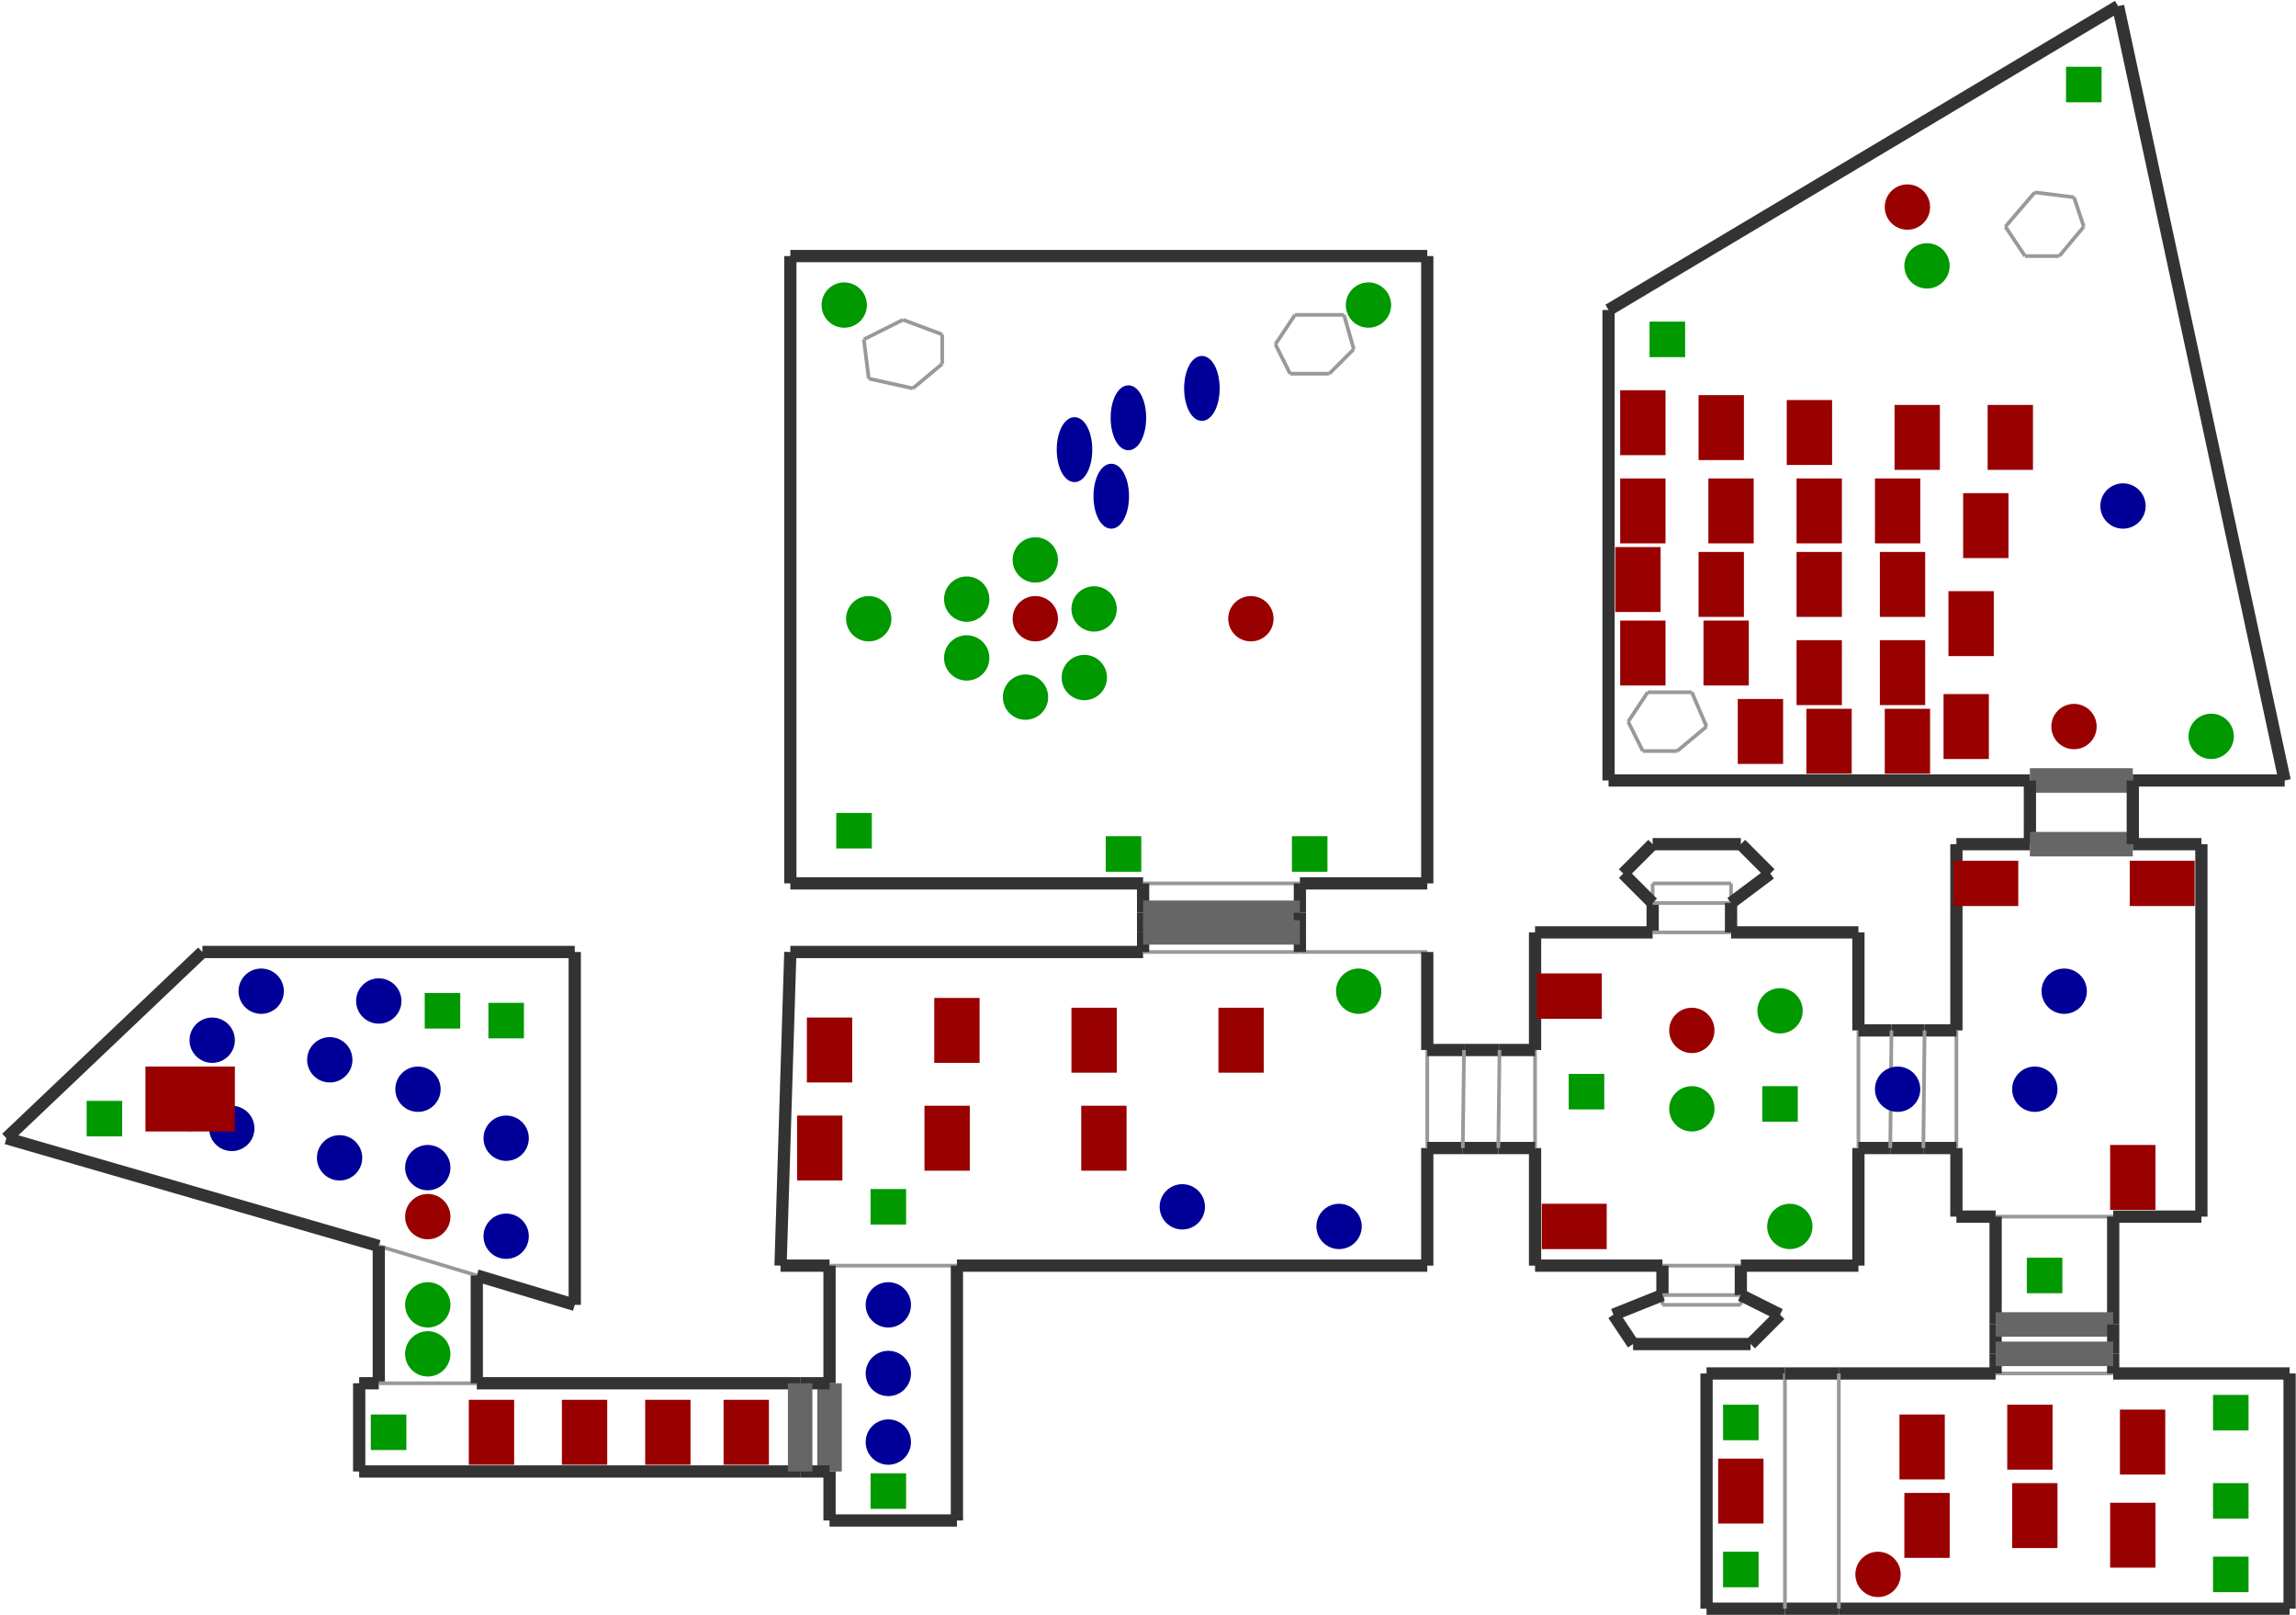 <?xml version="1.0" encoding="utf-8" ?>
<svg baseProfile="tiny" height="720" version="1.2" viewBox="0 0 1874 1318" width="1024" xmlns="http://www.w3.org/2000/svg" xmlns:ev="http://www.w3.org/2001/xml-events" xmlns:xlink="http://www.w3.org/1999/xlink"><defs /><line stroke="#333" stroke-width="10" x1="645.0" x2="933.0" y1="721.0" y2="721.0" /><line stroke="#333" stroke-width="10" x1="1165.0" x2="1165.0" y1="721.0" y2="209.0" /><line stroke="#333" stroke-width="10" x1="1165.0" x2="645.0" y1="209.0" y2="209.0" /><line stroke="#333" stroke-width="10" x1="645.0" x2="645.0" y1="209.0" y2="721.0" /><line stroke="#999" stroke-width="3" x1="1165.0" x2="1061.0" y1="777.0" y2="777.0" /><line stroke="#333" stroke-width="10" x1="1165.0" x2="1165.0" y1="1033.0" y2="937.0" /><line stroke="#333" stroke-width="10" x1="637.0" x2="677.0" y1="1033.0" y2="1033.0" /><line stroke="#333" stroke-width="10" x1="645.0" x2="637.0" y1="777.0" y2="1033.0" /><line stroke="#333" stroke-width="10" x1="933.0" x2="645.0" y1="777.0" y2="777.0" /><line stroke="#999" stroke-width="3" x1="933.0" x2="1061.0" y1="721.0" y2="721.0" /><line stroke="#333" stroke-width="10" x1="933.0" x2="933.0" y1="721.0" y2="745.0" /><line stroke="#333" stroke-width="10" x1="1061.0" x2="1165.0" y1="721.0" y2="721.0" /><line stroke="#999" stroke-width="3" x1="1061.0" x2="933.0" y1="777.0" y2="777.0" /><line stroke="#333" stroke-width="10" x1="1061.0" x2="1061.0" y1="777.0" y2="761.0" /><line stroke="#333" stroke-width="10" x1="933.0" x2="933.0" y1="761.0" y2="777.0" /><line stroke="#333" stroke-width="10" x1="933.0" x2="933.0" y1="745.0" y2="761.0" /><line stroke="#333" stroke-width="10" x1="1061.0" x2="1061.0" y1="745.0" y2="721.0" /><line stroke="#666" stroke-width="20" x1="933.0" x2="1061.0" y1="745.0" y2="745.0" /><line stroke="#333" stroke-width="10" x1="1061.0" x2="1061.0" y1="761.0" y2="745.0" /><line stroke="#666" stroke-width="20" x1="1061.0" x2="933.0" y1="761.0" y2="761.0" /><line stroke="#333" stroke-width="10" x1="1253.0" x2="1253.0" y1="761.0" y2="857.0" /><line stroke="#333" stroke-width="10" x1="1253.0" x2="1357.0" y1="1033.0" y2="1033.0" /><line stroke="#333" stroke-width="10" x1="1517.0" x2="1517.0" y1="1033.0" y2="937.0" /><line stroke="#333" stroke-width="10" x1="1517.0" x2="1413.0" y1="761.0" y2="761.0" /><line stroke="#999" stroke-width="3" x1="1165.0" x2="1165.0" y1="937.0" y2="857.0" /><line stroke="#333" stroke-width="10" x1="1253.0" x2="1253.0" y1="937.0" y2="1033.0" /><line stroke="#333" stroke-width="10" x1="1165.0" x2="1194.0" y1="937.0" y2="937.0" /><line stroke="#999" stroke-width="3" x1="1253.0" x2="1253.0" y1="937.0" y2="857.0" /><line stroke="#333" stroke-width="10" x1="1165.0" x2="1165.0" y1="857.0" y2="777.0" /><line stroke="#333" stroke-width="10" x1="1253.0" x2="1224.0" y1="857.0" y2="857.0" /><line stroke="#333" stroke-width="10" x1="1597.0" x2="1597.0" y1="689.0" y2="841.0" /><line stroke="#333" stroke-width="10" x1="1797.0" x2="1741.0" y1="689.0" y2="689.0" /><line stroke="#333" stroke-width="10" x1="1797.0" x2="1797.0" y1="993.0" y2="689.0" /><line stroke="#333" stroke-width="10" x1="1597.0" x2="1629.0" y1="993.0" y2="993.0" /><line stroke="#999" stroke-width="3" x1="1517.0" x2="1517.0" y1="937.0" y2="841.0" /><line stroke="#333" stroke-width="10" x1="1597.0" x2="1597.0" y1="937.0" y2="993.0" /><line stroke="#333" stroke-width="10" x1="1517.0" x2="1543.0" y1="937.0" y2="937.0" /><line stroke="#999" stroke-width="3" x1="1597.0" x2="1597.0" y1="937.0" y2="841.0" /><line stroke="#333" stroke-width="10" x1="1517.0" x2="1517.0" y1="841.0" y2="761.0" /><line stroke="#333" stroke-width="10" x1="1597.0" x2="1571.0" y1="841.0" y2="841.0" /><line stroke="#333" stroke-width="10" x1="1393.0" x2="1457.0" y1="1313.0" y2="1313.0" /><line stroke="#333" stroke-width="10" x1="1869.0" x2="1869.0" y1="1313.0" y2="1121.0" /><line stroke="#333" stroke-width="10" x1="1869.0" x2="1725.0" y1="1121.0" y2="1121.0" /><line stroke="#333" stroke-width="10" x1="1393.0" x2="1393.0" y1="1121.0" y2="1313.0" /><line stroke="#999" stroke-width="3" x1="1629.0" x2="1725.0" y1="993.0" y2="993.0" /><line stroke="#333" stroke-width="10" x1="1629.0" x2="1501.0" y1="1121.0" y2="1121.0" /><line stroke="#333" stroke-width="10" x1="1629.0" x2="1629.0" y1="993.0" y2="1081.0" /><line stroke="#999" stroke-width="3" x1="1725.0" x2="1629.0" y1="1121.0" y2="1121.0" /><line stroke="#333" stroke-width="10" x1="1725.0" x2="1797.0" y1="993.0" y2="993.0" /><line stroke="#333" stroke-width="10" x1="1725.0" x2="1725.0" y1="1121.0" y2="1105.0" /><line stroke="#333" stroke-width="10" x1="1629.0" x2="1629.0" y1="1081.0" y2="1105.0" /><line stroke="#333" stroke-width="10" x1="1725.0" x2="1725.0" y1="1081.0" y2="993.0" /><line stroke="#666" stroke-width="20" x1="1629.0" x2="1725.0" y1="1081.0" y2="1081.0" /><line stroke="#333" stroke-width="10" x1="1725.0" x2="1725.0" y1="1105.0" y2="1081.0" /><line stroke="#333" stroke-width="10" x1="1629.0" x2="1629.0" y1="1105.0" y2="1121.0" /><line stroke="#666" stroke-width="20" x1="1725.0" x2="1629.0" y1="1105.0" y2="1105.0" /><line stroke="#333" stroke-width="10" x1="469.0" x2="469.0" y1="1065.0" y2="777.0" /><line stroke="#333" stroke-width="10" x1="5.0" x2="309.0" y1="929.0" y2="1017.0" /><line stroke="#333" stroke-width="10" x1="165.0" x2="5.0" y1="777.0" y2="929.0" /><line stroke="#333" stroke-width="10" x1="469.0" x2="165.0" y1="777.0" y2="777.0" /><line stroke="#999" stroke-width="3" x1="677.0" x2="781.0" y1="1033.0" y2="1033.0" /><line stroke="#333" stroke-width="10" x1="677.0" x2="677.0" y1="1033.0" y2="1129.0" /><line stroke="#333" stroke-width="10" x1="677.0" x2="781.0" y1="1241.0" y2="1241.0" /><line stroke="#333" stroke-width="10" x1="781.0" x2="1165.0" y1="1033.0" y2="1033.0" /><line stroke="#333" stroke-width="10" x1="781.0" x2="781.0" y1="1241.0" y2="1033.0" /><line stroke="#333" stroke-width="10" x1="677.0" x2="677.0" y1="1201.0" y2="1241.0" /><line stroke="#333" stroke-width="10" x1="293.0" x2="653.0" y1="1201.0" y2="1201.0" /><line stroke="#333" stroke-width="10" x1="293.0" x2="293.0" y1="1129.0" y2="1201.0" /><line stroke="#666" stroke-width="20" x1="677.0" x2="677.0" y1="1129.0" y2="1201.0" /><line stroke="#333" stroke-width="10" x1="677.0" x2="653.0" y1="1129.0" y2="1129.0" /><line stroke="#333" stroke-width="10" x1="309.0" x2="293.0" y1="1129.0" y2="1129.0" /><line stroke="#999" stroke-width="3" x1="309.0" x2="389.0" y1="1017.0" y2="1041.0" /><line stroke="#333" stroke-width="10" x1="309.0" x2="309.0" y1="1017.0" y2="1129.0" /><line stroke="#333" stroke-width="10" x1="389.0" x2="469.0" y1="1041.0" y2="1065.0" /><line stroke="#999" stroke-width="3" x1="389.0" x2="309.0" y1="1129.0" y2="1129.0" /><line stroke="#333" stroke-width="10" x1="389.0" x2="389.0" y1="1129.0" y2="1041.0" /><line stroke="#333" stroke-width="10" x1="653.0" x2="677.0" y1="1201.0" y2="1201.0" /><line stroke="#333" stroke-width="10" x1="653.0" x2="389.0" y1="1129.0" y2="1129.0" /><line stroke="#666" stroke-width="20" x1="653.0" x2="653.0" y1="1201.0" y2="1129.0" /><line stroke="#333" stroke-width="10" x1="1194.0" x2="1223.0" y1="937.0" y2="937.0" /><line stroke="#333" stroke-width="10" x1="1223.0" x2="1253.0" y1="937.0" y2="937.0" /><line stroke="#333" stroke-width="10" x1="1224.0" x2="1195.0" y1="857.0" y2="857.0" /><line stroke="#333" stroke-width="10" x1="1195.0" x2="1165.0" y1="857.0" y2="857.0" /><line stroke="#999" stroke-width="3" x1="1194.0" x2="1195.0" y1="937.0" y2="857.0" /><line stroke="#999" stroke-width="3" x1="1223.0" x2="1224.0" y1="937.0" y2="857.0" /><line stroke="#333" stroke-width="10" x1="1571.0" x2="1544.0" y1="841.0" y2="841.0" /><line stroke="#333" stroke-width="10" x1="1544.0" x2="1517.0" y1="841.0" y2="841.0" /><line stroke="#333" stroke-width="10" x1="1543.0" x2="1570.0" y1="937.0" y2="937.0" /><line stroke="#333" stroke-width="10" x1="1570.0" x2="1597.0" y1="937.0" y2="937.0" /><line stroke="#999" stroke-width="3" x1="1570.0" x2="1571.0" y1="937.0" y2="841.0" /><line stroke="#999" stroke-width="3" x1="1543.0" x2="1544.0" y1="937.0" y2="841.0" /><line stroke="#333" stroke-width="10" x1="1457.0" x2="1501.0" y1="1313.0" y2="1313.0" /><line stroke="#333" stroke-width="10" x1="1457.0" x2="1393.0" y1="1121.0" y2="1121.0" /><line stroke="#999" stroke-width="3" x1="1457.0" x2="1457.0" y1="1313.0" y2="1121.0" /><line stroke="#333" stroke-width="10" x1="1501.0" x2="1457.0" y1="1121.0" y2="1121.0" /><line stroke="#333" stroke-width="10" x1="1501.0" x2="1869.0" y1="1313.0" y2="1313.0" /><line stroke="#999" stroke-width="3" x1="1501.0" x2="1501.0" y1="1121.0" y2="1313.0" /><line stroke="#333" stroke-width="10" x1="1313.0" x2="1657.0" y1="637.0" y2="637.0" /><line stroke="#333" stroke-width="10" x1="1865.0" x2="1729.0" y1="637.0" y2="5.0" /><line stroke="#333" stroke-width="10" x1="1729.0" x2="1313.0" y1="5.0" y2="253.0" /><line stroke="#333" stroke-width="10" x1="1313.0" x2="1313.0" y1="253.0" y2="637.0" /><line stroke="#666" stroke-width="20" x1="1657.0" x2="1741.0" y1="637.0" y2="637.0" /><line stroke="#333" stroke-width="10" x1="1657.0" x2="1597.0" y1="689.0" y2="689.0" /><line stroke="#333" stroke-width="10" x1="1657.0" x2="1657.0" y1="637.0" y2="689.0" /><line stroke="#666" stroke-width="20" x1="1741.0" x2="1657.0" y1="689.0" y2="689.0" /><line stroke="#333" stroke-width="10" x1="1741.0" x2="1865.0" y1="637.0" y2="637.0" /><line stroke="#333" stroke-width="10" x1="1741.0" x2="1741.0" y1="689.0" y2="637.0" /><line stroke="#999" stroke-width="3" x1="1357.0" x2="1421.0" y1="1033.0" y2="1033.0" /><line stroke="#333" stroke-width="10" x1="1357.0" x2="1357.0" y1="1033.0" y2="1057.0" /><line stroke="#999" stroke-width="3" x1="1357.0" x2="1421.0" y1="1057.0" y2="1057.0" /><line stroke="#333" stroke-width="10" x1="1421.0" x2="1517.0" y1="1033.0" y2="1033.0" /><line stroke="#333" stroke-width="10" x1="1421.0" x2="1421.0" y1="1057.0" y2="1033.0" /><line stroke="#999" stroke-width="3" x1="1357.0" x2="1357.0" y1="1057.0" y2="1065.0" /><line stroke="#999" stroke-width="3" x1="1357.0" x2="1421.0" y1="1065.0" y2="1065.0" /><line stroke="#999" stroke-width="3" x1="1421.0" x2="1421.0" y1="1065.0" y2="1057.0" /><line stroke="#333" stroke-width="10" x1="1453.0" x2="1421.0" y1="1073.0" y2="1057.0" /><line stroke="#333" stroke-width="10" x1="1429.0" x2="1453.0" y1="1097.0" y2="1073.0" /><line stroke="#333" stroke-width="10" x1="1333.0" x2="1429.0" y1="1097.0" y2="1097.0" /><line stroke="#333" stroke-width="10" x1="1317.0" x2="1333.0" y1="1073.0" y2="1097.0" /><line stroke="#333" stroke-width="10" x1="1357.0" x2="1317.0" y1="1057.0" y2="1073.0" /><line stroke="#333" stroke-width="10" x1="1349.0" x2="1253.0" y1="761.0" y2="761.0" /><line stroke="#333" stroke-width="10" x1="1349.0" x2="1349.0" y1="737.0" y2="761.0" /><line stroke="#999" stroke-width="3" x1="1413.0" x2="1349.0" y1="737.0" y2="737.0" /><line stroke="#999" stroke-width="3" x1="1413.0" x2="1349.0" y1="761.0" y2="761.0" /><line stroke="#333" stroke-width="10" x1="1413.0" x2="1413.0" y1="761.0" y2="737.0" /><line stroke="#999" stroke-width="3" x1="1349.0" x2="1349.0" y1="721.0" y2="737.0" /><line stroke="#999" stroke-width="3" x1="1413.0" x2="1349.0" y1="721.0" y2="721.0" /><line stroke="#999" stroke-width="3" x1="1413.0" x2="1413.0" y1="737.0" y2="721.0" /><line stroke="#333" stroke-width="10" x1="1325.0" x2="1349.0" y1="713.0" y2="737.0" /><line stroke="#333" stroke-width="10" x1="1349.0" x2="1325.0" y1="689.0" y2="713.0" /><line stroke="#333" stroke-width="10" x1="1421.0" x2="1349.0" y1="689.0" y2="689.0" /><line stroke="#333" stroke-width="10" x1="1445.0" x2="1421.0" y1="713.0" y2="689.0" /><line stroke="#333" stroke-width="10" x1="1413.0" x2="1445.0" y1="737.0" y2="713.0" /><line stroke="#999" stroke-width="3" x1="1637.0" x2="1653.0" y1="185.0" y2="209.0" /><line stroke="#999" stroke-width="3" x1="1653.0" x2="1681.0" y1="209.0" y2="209.0" /><line stroke="#999" stroke-width="3" x1="1681.0" x2="1701.0" y1="209.0" y2="185.0" /><line stroke="#999" stroke-width="3" x1="1701.0" x2="1693.0" y1="185.0" y2="161.0" /><line stroke="#999" stroke-width="3" x1="1693.0" x2="1661.0" y1="161.0" y2="157.0" /><line stroke="#999" stroke-width="3" x1="1661.0" x2="1637.0" y1="157.0" y2="185.0" /><line stroke="#999" stroke-width="3" x1="709.0" x2="745.0" y1="309.0" y2="317.0" /><line stroke="#999" stroke-width="3" x1="745.0" x2="769.0" y1="317.0" y2="297.0" /><line stroke="#999" stroke-width="3" x1="769.0" x2="769.0" y1="297.0" y2="273.0" /><line stroke="#999" stroke-width="3" x1="769.0" x2="737.0" y1="273.0" y2="261.0" /><line stroke="#999" stroke-width="3" x1="737.0" x2="705.0" y1="261.0" y2="277.0" /><line stroke="#999" stroke-width="3" x1="705.0" x2="709.0" y1="277.0" y2="309.0" /><line stroke="#999" stroke-width="3" x1="1053.0" x2="1085.0" y1="305.0" y2="305.0" /><line stroke="#999" stroke-width="3" x1="1085.0" x2="1105.0" y1="305.0" y2="285.0" /><line stroke="#999" stroke-width="3" x1="1105.0" x2="1097.0" y1="285.0" y2="257.0" /><line stroke="#999" stroke-width="3" x1="1097.0" x2="1057.0" y1="257.0" y2="257.0" /><line stroke="#999" stroke-width="3" x1="1057.0" x2="1041.0" y1="257.0" y2="281.0" /><line stroke="#999" stroke-width="3" x1="1041.0" x2="1053.0" y1="281.0" y2="305.0" /><line stroke="#999" stroke-width="3" x1="1341.0" x2="1369.0" y1="613.0" y2="613.0" /><line stroke="#999" stroke-width="3" x1="1369.0" x2="1393.0" y1="613.0" y2="593.0" /><line stroke="#999" stroke-width="3" x1="1393.0" x2="1381.0" y1="593.0" y2="565.0" /><line stroke="#999" stroke-width="3" x1="1381.0" x2="1345.0" y1="565.0" y2="565.0" /><line stroke="#999" stroke-width="3" x1="1345.0" x2="1329.0" y1="565.0" y2="589.0" /><line stroke="#999" stroke-width="3" x1="1329.0" x2="1341.0" y1="589.0" y2="613.0" /><ellipse cx="907.0" cy="405.0" fill="#009" rx="12" ry="24" stroke="#009" stroke-width="5" /><circle cx="1021.0" cy="505.0" fill="#900" r="16" stroke="#900" stroke-width="5" /><circle cx="709.0" cy="505.0" fill="#090" r="16" stroke="#090" stroke-width="5" /><rect fill="#090" height="24" stroke="#090" stroke-width="5" transform="rotate(0,917.0,697.0)" width="24" x="905.0" y="685.0" /><rect fill="#900" height="48" stroke="#900" stroke-width="5" transform="rotate(0,669.0,937.0)" width="32" x="653.0" y="913.0" /><rect fill="#900" height="48" stroke="#900" stroke-width="5" transform="rotate(0,677.0,857.0)" width="32" x="661.0" y="833.0" /><rect fill="#900" height="48" stroke="#900" stroke-width="5" transform="rotate(0,773.0,929.0)" width="32" x="757.0" y="905.0" /><rect fill="#900" height="48" stroke="#900" stroke-width="5" transform="rotate(0,781.0,841.0)" width="32" x="765.0" y="817.0" /><rect fill="#900" height="48" stroke="#900" stroke-width="5" transform="rotate(0,901.0,929.0)" width="32" x="885.0" y="905.0" /><rect fill="#900" height="48" stroke="#900" stroke-width="5" transform="rotate(0,893.0,849.0)" width="32" x="877.0" y="825.0" /><rect fill="#900" height="48" stroke="#900" stroke-width="5" transform="rotate(0,1013.0,849.0)" width="32" x="997.0" y="825.0" /><circle cx="1109.0" cy="809.0" fill="#090" r="16" stroke="#090" stroke-width="5" /><circle cx="1117.0" cy="249.0" fill="#090" r="16" stroke="#090" stroke-width="5" /><circle cx="689.0" cy="249.0" fill="#090" r="16" stroke="#090" stroke-width="5" /><circle cx="1381.0" cy="905.0" fill="#090" r="16" stroke="#090" stroke-width="5" /><rect fill="#900" height="48" stroke="#900" stroke-width="5" transform="rotate(270,1285.0,1001.0)" width="32" x="1269.0" y="977.0" /><rect fill="#900" height="48" stroke="#900" stroke-width="5" transform="rotate(90,1281.0,813.0)" width="32" x="1265.0" y="789.0" /><circle cx="1453.0" cy="825.0" fill="#090" r="16" stroke="#090" stroke-width="5" /><circle cx="1461.0" cy="1001.0" fill="#090" r="16" stroke="#090" stroke-width="5" /><circle cx="1549.0" cy="889.0" fill="#009" r="16" stroke="#009" stroke-width="5" /><rect fill="#900" height="48" stroke="#900" stroke-width="5" transform="rotate(90,1621.0,721.0)" width="32" x="1605.0" y="697.0" /><rect fill="#900" height="48" stroke="#900" stroke-width="5" transform="rotate(90,1765.0,721.0)" width="32" x="1749.0" y="697.0" /><circle cx="1661.0" cy="889.0" fill="#009" r="16" stroke="#009" stroke-width="5" /><circle cx="1685.0" cy="809.0" fill="#009" r="16" stroke="#009" stroke-width="5" /><rect fill="#900" height="48" stroke="#900" stroke-width="5" transform="rotate(0,1741.0,961.0)" width="32" x="1725.0" y="937.0" /><circle cx="1093.0" cy="1001.0" fill="#009" r="16" stroke="#009" stroke-width="5" /><rect fill="#900" height="48" stroke="#900" stroke-width="5" transform="rotate(0,1421.0,1217.0)" width="32" x="1405.0" y="1193.0" /><rect fill="#090" height="24" stroke="#090" stroke-width="5" transform="rotate(90,1669.0,1041.0)" width="24" x="1657.0" y="1029.0" /><rect fill="#090" height="24" stroke="#090" stroke-width="5" transform="rotate(0,1421.0,1161.0)" width="24" x="1409.0" y="1149.0" /><rect fill="#090" height="24" stroke="#090" stroke-width="5" transform="rotate(0,1421.0,1281.0)" width="24" x="1409.0" y="1269.0" /><rect fill="#090" height="24" stroke="#090" stroke-width="5" transform="rotate(0,413.0,833.0)" width="24" x="401.0" y="821.0" /><rect fill="#090" height="24" stroke="#090" stroke-width="5" transform="rotate(0,85.0,913.0)" width="24" x="73.0" y="901.0" /><circle cx="189.0" cy="921.0" fill="#009" r="16" stroke="#009" stroke-width="5" /><circle cx="173.0" cy="849.0" fill="#009" r="16" stroke="#009" stroke-width="5" /><circle cx="277.0" cy="945.0" fill="#009" r="16" stroke="#009" stroke-width="5" /><circle cx="269.0" cy="865.0" fill="#009" r="16" stroke="#009" stroke-width="5" /><circle cx="413.0" cy="1009.0" fill="#009" r="16" stroke="#009" stroke-width="5" /><circle cx="349.0" cy="953.0" fill="#009" r="16" stroke="#009" stroke-width="5" /><circle cx="341.0" cy="889.0" fill="#009" r="16" stroke="#009" stroke-width="5" /><circle cx="413.0" cy="929.0" fill="#009" r="16" stroke="#009" stroke-width="5" /><circle cx="309.0" cy="817.0" fill="#009" r="16" stroke="#009" stroke-width="5" /><circle cx="213.0" cy="809.0" fill="#009" r="16" stroke="#009" stroke-width="5" /><circle cx="725.0" cy="1177.0" fill="#009" r="16" stroke="#009" stroke-width="5" /><circle cx="725.0" cy="1121.0" fill="#009" r="16" stroke="#009" stroke-width="5" /><circle cx="725.0" cy="1065.0" fill="#009" r="16" stroke="#009" stroke-width="5" /><rect fill="#090" height="24" stroke="#090" stroke-width="5" transform="rotate(0,1069.0,697.0)" width="24" x="1057.0" y="685.0" /><rect fill="#090" height="24" stroke="#090" stroke-width="5" transform="rotate(0,725.0,1217.0)" width="24" x="713.0" y="1205.0" /><rect fill="#090" height="24" stroke="#090" stroke-width="5" transform="rotate(0,317.0,1169.0)" width="24" x="305.0" y="1157.0" /><rect fill="#900" height="48" stroke="#900" stroke-width="5" transform="rotate(0,1661.0,1237.0)" width="32" x="1645.0" y="1213.0" /><rect fill="#900" height="48" stroke="#900" stroke-width="5" transform="rotate(0,1657.0,1173.0)" width="32" x="1641.0" y="1149.0" /><rect fill="#900" height="48" stroke="#900" stroke-width="5" transform="rotate(0,1749.0,1177.0)" width="32" x="1733.0" y="1153.0" /><rect fill="#900" height="48" stroke="#900" stroke-width="5" transform="rotate(0,1741.0,1253.0)" width="32" x="1725.0" y="1229.0" /><rect fill="#900" height="48" stroke="#900" stroke-width="5" transform="rotate(0,1573.0,1245.0)" width="32" x="1557.0" y="1221.0" /><rect fill="#900" height="48" stroke="#900" stroke-width="5" transform="rotate(0,1569.0,1181.0)" width="32" x="1553.0" y="1157.0" /><rect fill="#090" height="24" stroke="#090" stroke-width="5" transform="rotate(0,1821.0,1285.0)" width="24" x="1809.0" y="1273.0" /><rect fill="#090" height="24" stroke="#090" stroke-width="5" transform="rotate(0,1821.0,1153.0)" width="24" x="1809.0" y="1141.0" /><rect fill="#090" height="24" stroke="#090" stroke-width="5" transform="rotate(0,1821.0,1225.0)" width="24" x="1809.0" y="1213.0" /><rect fill="#900" height="48" stroke="#900" stroke-width="5" transform="rotate(0,401.0,1169.0)" width="32" x="385.0" y="1145.0" /><rect fill="#900" height="48" stroke="#900" stroke-width="5" transform="rotate(0,477.0,1169.0)" width="32" x="461.0" y="1145.0" /><rect fill="#900" height="48" stroke="#900" stroke-width="5" transform="rotate(0,545.0,1169.0)" width="32" x="529.0" y="1145.0" /><rect fill="#900" height="48" stroke="#900" stroke-width="5" transform="rotate(0,609.0,1169.0)" width="32" x="593.0" y="1145.0" /><rect fill="#900" height="48" stroke="#900" stroke-width="5" transform="rotate(0,137.0,897.0)" width="32" x="121.0" y="873.0" /><rect fill="#090" height="24" stroke="#090" stroke-width="5" transform="rotate(0,1453.0,901.0)" width="24" x="1441.0" y="889.0" /><rect fill="#090" height="24" stroke="#090" stroke-width="5" transform="rotate(0,1701.0,69.0)" width="24" x="1689.0" y="57.0" /><rect fill="#900" height="48" stroke="#900" stroke-width="5" transform="rotate(0,1437.0,597.0)" width="32" x="1421.0" y="573.0" /><rect fill="#900" height="48" stroke="#900" stroke-width="5" transform="rotate(0,1493.0,605.0)" width="32" x="1477.0" y="581.0" /><rect fill="#900" height="48" stroke="#900" stroke-width="5" transform="rotate(0,1557.0,605.0)" width="32" x="1541.0" y="581.0" /><rect fill="#900" height="48" stroke="#900" stroke-width="5" transform="rotate(0,1341.0,533.0)" width="32" x="1325.0" y="509.0" /><rect fill="#900" height="48" stroke="#900" stroke-width="5" transform="rotate(0,1409.0,533.0)" width="32" x="1393.0" y="509.0" /><rect fill="#900" height="48" stroke="#900" stroke-width="5" transform="rotate(0,1485.0,549.0)" width="32" x="1469.0" y="525.0" /><rect fill="#900" height="48" stroke="#900" stroke-width="5" transform="rotate(0,1553.0,549.0)" width="32" x="1537.0" y="525.0" /><rect fill="#900" height="48" stroke="#900" stroke-width="5" transform="rotate(0,1337.0,473.0)" width="32" x="1321.0" y="449.0" /><rect fill="#900" height="48" stroke="#900" stroke-width="5" transform="rotate(0,1405.0,477.0)" width="32" x="1389.0" y="453.0" /><rect fill="#900" height="48" stroke="#900" stroke-width="5" transform="rotate(0,1485.0,477.0)" width="32" x="1469.0" y="453.0" /><rect fill="#900" height="48" stroke="#900" stroke-width="5" transform="rotate(0,1553.0,477.0)" width="32" x="1537.0" y="453.0" /><rect fill="#900" height="48" stroke="#900" stroke-width="5" transform="rotate(0,1341.0,417.0)" width="32" x="1325.0" y="393.0" /><rect fill="#900" height="48" stroke="#900" stroke-width="5" transform="rotate(0,1413.0,417.0)" width="32" x="1397.0" y="393.0" /><rect fill="#900" height="48" stroke="#900" stroke-width="5" transform="rotate(0,1485.0,417.0)" width="32" x="1469.0" y="393.0" /><rect fill="#900" height="48" stroke="#900" stroke-width="5" transform="rotate(0,1549.0,417.0)" width="32" x="1533.0" y="393.0" /><rect fill="#900" height="48" stroke="#900" stroke-width="5" transform="rotate(0,1341.0,345.0)" width="32" x="1325.0" y="321.0" /><rect fill="#900" height="48" stroke="#900" stroke-width="5" transform="rotate(0,1405.0,349.0)" width="32" x="1389.0" y="325.0" /><rect fill="#900" height="48" stroke="#900" stroke-width="5" transform="rotate(0,1477.0,353.0)" width="32" x="1461.0" y="329.0" /><rect fill="#900" height="48" stroke="#900" stroke-width="5" transform="rotate(0,1565.0,357.0)" width="32" x="1549.0" y="333.0" /><rect fill="#900" height="48" stroke="#900" stroke-width="5" transform="rotate(0,1621.0,429.0)" width="32" x="1605.0" y="405.0" /><rect fill="#900" height="48" stroke="#900" stroke-width="5" transform="rotate(0,1641.0,357.0)" width="32" x="1625.0" y="333.0" /><rect fill="#900" height="48" stroke="#900" stroke-width="5" transform="rotate(0,1609.0,509.0)" width="32" x="1593.0" y="485.0" /><rect fill="#900" height="48" stroke="#900" stroke-width="5" transform="rotate(0,1605.0,593.0)" width="32" x="1589.0" y="569.0" /><circle cx="1733.0" cy="413.0" fill="#009" r="16" stroke="#009" stroke-width="5" /><circle cx="1805.0" cy="601.0" fill="#090" r="16" stroke="#090" stroke-width="5" /><ellipse cx="981.0" cy="317.0" fill="#009" rx="12" ry="24" stroke="#009" stroke-width="5" /><ellipse cx="877.0" cy="367.0" fill="#009" rx="12" ry="24" stroke="#009" stroke-width="5" /><rect fill="#090" height="24" stroke="#090" stroke-width="5" transform="rotate(90,361.0,825.0)" width="24" x="349.0" y="813.0" /><rect fill="#090" height="24" stroke="#090" stroke-width="5" transform="rotate(0,1361.0,277.0)" width="24" x="1349.0" y="265.0" /><rect fill="#090" height="24" stroke="#090" stroke-width="5" transform="rotate(0,1295.0,891.0)" width="24" x="1283.0" y="879.0" /><rect fill="#090" height="24" stroke="#090" stroke-width="5" transform="rotate(270,697.0,678.0)" width="24" x="685.0" y="666.0" /><ellipse cx="921.0" cy="341.0" fill="#009" rx="12" ry="24" stroke="#009" stroke-width="5" /><rect fill="#900" height="48" stroke="#900" stroke-width="5" transform="rotate(0,173.0,897.0)" width="32" x="157.0" y="873.0" /><circle cx="349.0" cy="993.0" fill="#900" r="16" stroke="#900" stroke-width="5" /><circle cx="845.0" cy="505.0" fill="#900" r="16" stroke="#900" stroke-width="5" /><circle cx="837.0" cy="569.0" fill="#090" r="16" stroke="#090" stroke-width="5" /><circle cx="789.0" cy="537.0" fill="#090" r="16" stroke="#090" stroke-width="5" /><circle cx="789.0" cy="489.0" fill="#090" r="16" stroke="#090" stroke-width="5" /><circle cx="845.0" cy="457.0" fill="#090" r="16" stroke="#090" stroke-width="5" /><circle cx="893.0" cy="497.0" fill="#090" r="16" stroke="#090" stroke-width="5" /><circle cx="885.0" cy="553.0" fill="#090" r="16" stroke="#090" stroke-width="5" /><circle cx="349.0" cy="1065.0" fill="#090" r="16" stroke="#090" stroke-width="5" /><circle cx="349.0" cy="1105.0" fill="#090" r="16" stroke="#090" stroke-width="5" /><circle cx="1381.0" cy="841.0" fill="#900" r="16" stroke="#900" stroke-width="5" /><circle cx="1557.0" cy="169.0" fill="#900" r="16" stroke="#900" stroke-width="5" /><circle cx="1573.0" cy="217.0" fill="#090" r="16" stroke="#090" stroke-width="5" /><circle cx="1693.0" cy="593.0" fill="#900" r="16" stroke="#900" stroke-width="5" /><circle cx="965.0" cy="985.0" fill="#009" r="16" stroke="#009" stroke-width="5" /><circle cx="1533.0" cy="1285.0" fill="#900" r="16" stroke="#900" stroke-width="5" /><rect fill="#090" height="24" stroke="#090" stroke-width="5" transform="rotate(90,725.0,985.0)" width="24" x="713.0" y="973.0" /></svg>